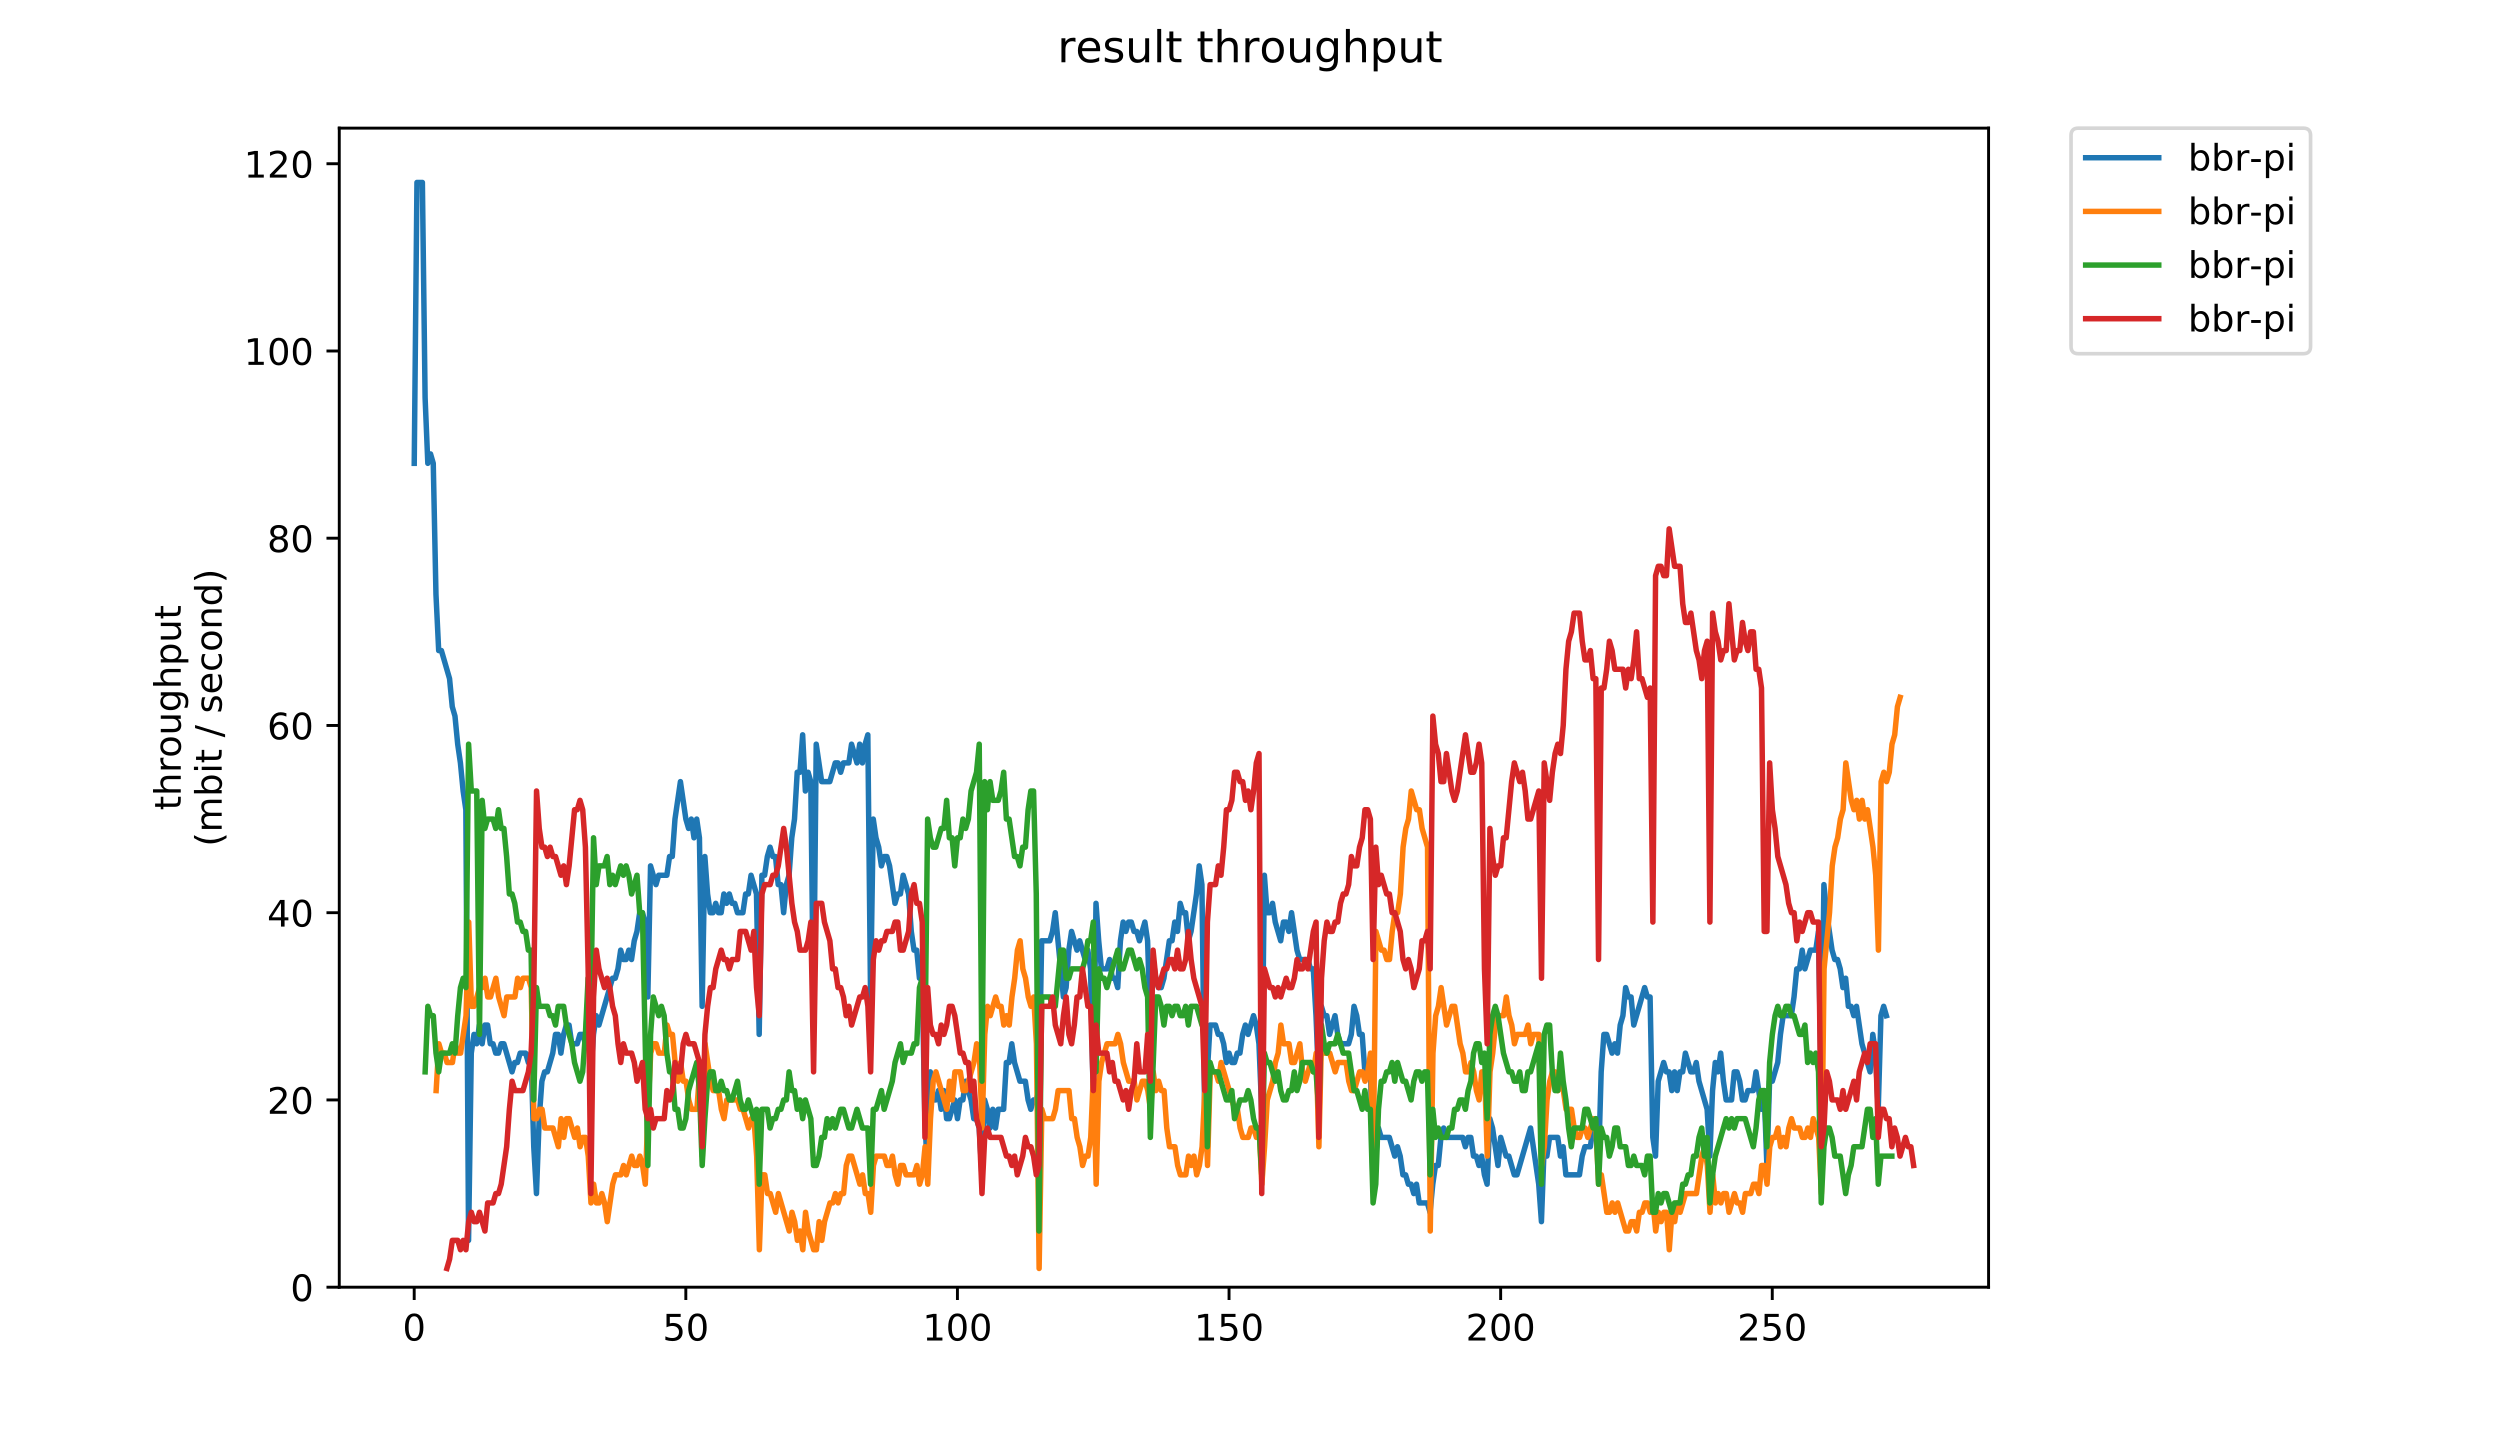 <?xml version="1.0" encoding="utf-8" standalone="no"?>
<!DOCTYPE svg PUBLIC "-//W3C//DTD SVG 1.1//EN"
  "http://www.w3.org/Graphics/SVG/1.1/DTD/svg11.dtd">
<!-- Created with matplotlib (https://matplotlib.org/) -->
<svg height="396pt" version="1.1" viewBox="0 0 684 396" width="684pt" xmlns="http://www.w3.org/2000/svg" xmlns:xlink="http://www.w3.org/1999/xlink">
 <defs>
  <style type="text/css">
*{stroke-linecap:butt;stroke-linejoin:round;}
  </style>
 </defs>
 <g id="figure_1">
  <g id="patch_1">
   <path d="M 0 396 
L 684 396 
L 684 0 
L 0 0 
z
" style="fill:#ffffff;"/>
  </g>
  <g id="axes_1">
   <g id="patch_2">
    <path d="M 92.824 352.174 
L 544.074 352.174 
L 544.074 35.062 
L 92.824 35.062 
z
" style="fill:#ffffff;"/>
   </g>
   <g id="matplotlib.axis_1">
    <g id="xtick_1">
     <g id="line2d_1">
      <defs>
       <path d="M 0 0 
L 0 3.5 
" id="mf308364b68" style="stroke:#000000;stroke-width:0.8;"/>
      </defs>
      <g>
       <use style="stroke:#000000;stroke-width:0.8;" x="113.326" xlink:href="#mf308364b68" y="352.174"/>
      </g>
     </g>
     <g id="text_1">
      <!-- 0 -->
      <defs>
       <path d="M 31.781 66.406 
Q 24.172 66.406 20.328 58.906 
Q 16.5 51.422 16.5 36.375 
Q 16.5 21.391 20.328 13.891 
Q 24.172 6.391 31.781 6.391 
Q 39.453 6.391 43.281 13.891 
Q 47.125 21.391 47.125 36.375 
Q 47.125 51.422 43.281 58.906 
Q 39.453 66.406 31.781 66.406 
z
M 31.781 74.219 
Q 44.047 74.219 50.516 64.516 
Q 56.984 54.828 56.984 36.375 
Q 56.984 17.969 50.516 8.266 
Q 44.047 -1.422 31.781 -1.422 
Q 19.531 -1.422 13.062 8.266 
Q 6.594 17.969 6.594 36.375 
Q 6.594 54.828 13.062 64.516 
Q 19.531 74.219 31.781 74.219 
z
" id="DejaVuSans-48"/>
      </defs>
      <g transform="translate(110.145 366.773)scale(0.1 -0.1)">
       <use xlink:href="#DejaVuSans-48"/>
      </g>
     </g>
    </g>
    <g id="xtick_2">
     <g id="line2d_2">
      <g>
       <use style="stroke:#000000;stroke-width:0.8;" x="187.64" xlink:href="#mf308364b68" y="352.174"/>
      </g>
     </g>
     <g id="text_2">
      <!-- 50 -->
      <defs>
       <path d="M 10.797 72.906 
L 49.516 72.906 
L 49.516 64.594 
L 19.828 64.594 
L 19.828 46.734 
Q 21.969 47.469 24.109 47.828 
Q 26.266 48.188 28.422 48.188 
Q 40.625 48.188 47.75 41.5 
Q 54.891 34.812 54.891 23.391 
Q 54.891 11.625 47.562 5.094 
Q 40.234 -1.422 26.906 -1.422 
Q 22.312 -1.422 17.547 -0.641 
Q 12.797 0.141 7.719 1.703 
L 7.719 11.625 
Q 12.109 9.234 16.797 8.062 
Q 21.484 6.891 26.703 6.891 
Q 35.156 6.891 40.078 11.328 
Q 45.016 15.766 45.016 23.391 
Q 45.016 31 40.078 35.438 
Q 35.156 39.891 26.703 39.891 
Q 22.75 39.891 18.812 39.016 
Q 14.891 38.141 10.797 36.281 
z
" id="DejaVuSans-53"/>
      </defs>
      <g transform="translate(181.277 366.773)scale(0.1 -0.1)">
       <use xlink:href="#DejaVuSans-53"/>
       <use x="63.623" xlink:href="#DejaVuSans-48"/>
      </g>
     </g>
    </g>
    <g id="xtick_3">
     <g id="line2d_3">
      <g>
       <use style="stroke:#000000;stroke-width:0.8;" x="261.953" xlink:href="#mf308364b68" y="352.174"/>
      </g>
     </g>
     <g id="text_3">
      <!-- 100 -->
      <defs>
       <path d="M 12.406 8.297 
L 28.516 8.297 
L 28.516 63.922 
L 10.984 60.406 
L 10.984 69.391 
L 28.422 72.906 
L 38.281 72.906 
L 38.281 8.297 
L 54.391 8.297 
L 54.391 0 
L 12.406 0 
z
" id="DejaVuSans-49"/>
      </defs>
      <g transform="translate(252.409 366.773)scale(0.1 -0.1)">
       <use xlink:href="#DejaVuSans-49"/>
       <use x="63.623" xlink:href="#DejaVuSans-48"/>
       <use x="127.246" xlink:href="#DejaVuSans-48"/>
      </g>
     </g>
    </g>
    <g id="xtick_4">
     <g id="line2d_4">
      <g>
       <use style="stroke:#000000;stroke-width:0.8;" x="336.266" xlink:href="#mf308364b68" y="352.174"/>
      </g>
     </g>
     <g id="text_4">
      <!-- 150 -->
      <g transform="translate(326.723 366.773)scale(0.1 -0.1)">
       <use xlink:href="#DejaVuSans-49"/>
       <use x="63.623" xlink:href="#DejaVuSans-53"/>
       <use x="127.246" xlink:href="#DejaVuSans-48"/>
      </g>
     </g>
    </g>
    <g id="xtick_5">
     <g id="line2d_5">
      <g>
       <use style="stroke:#000000;stroke-width:0.8;" x="410.58" xlink:href="#mf308364b68" y="352.174"/>
      </g>
     </g>
     <g id="text_5">
      <!-- 200 -->
      <defs>
       <path d="M 19.188 8.297 
L 53.609 8.297 
L 53.609 0 
L 7.328 0 
L 7.328 8.297 
Q 12.938 14.109 22.625 23.891 
Q 32.328 33.688 34.812 36.531 
Q 39.547 41.844 41.422 45.531 
Q 43.312 49.219 43.312 52.781 
Q 43.312 58.594 39.234 62.25 
Q 35.156 65.922 28.609 65.922 
Q 23.969 65.922 18.812 64.312 
Q 13.672 62.703 7.812 59.422 
L 7.812 69.391 
Q 13.766 71.781 18.938 73 
Q 24.125 74.219 28.422 74.219 
Q 39.75 74.219 46.484 68.547 
Q 53.219 62.891 53.219 53.422 
Q 53.219 48.922 51.531 44.891 
Q 49.859 40.875 45.406 35.406 
Q 44.188 33.984 37.641 27.219 
Q 31.109 20.453 19.188 8.297 
z
" id="DejaVuSans-50"/>
      </defs>
      <g transform="translate(401.036 366.773)scale(0.1 -0.1)">
       <use xlink:href="#DejaVuSans-50"/>
       <use x="63.623" xlink:href="#DejaVuSans-48"/>
       <use x="127.246" xlink:href="#DejaVuSans-48"/>
      </g>
     </g>
    </g>
    <g id="xtick_6">
     <g id="line2d_6">
      <g>
       <use style="stroke:#000000;stroke-width:0.8;" x="484.893" xlink:href="#mf308364b68" y="352.174"/>
      </g>
     </g>
     <g id="text_6">
      <!-- 250 -->
      <g transform="translate(475.349 366.773)scale(0.1 -0.1)">
       <use xlink:href="#DejaVuSans-50"/>
       <use x="63.623" xlink:href="#DejaVuSans-53"/>
       <use x="127.246" xlink:href="#DejaVuSans-48"/>
      </g>
     </g>
    </g>
   </g>
   <g id="matplotlib.axis_2">
    <g id="ytick_1">
     <g id="line2d_7">
      <defs>
       <path d="M 0 0 
L -3.5 0 
" id="m3193dc3a64" style="stroke:#000000;stroke-width:0.8;"/>
      </defs>
      <g>
       <use style="stroke:#000000;stroke-width:0.8;" x="92.824" xlink:href="#m3193dc3a64" y="352.174"/>
      </g>
     </g>
     <g id="text_7">
      <!-- 0 -->
      <g transform="translate(79.461 355.973)scale(0.1 -0.1)">
       <use xlink:href="#DejaVuSans-48"/>
      </g>
     </g>
    </g>
    <g id="ytick_2">
     <g id="line2d_8">
      <g>
       <use style="stroke:#000000;stroke-width:0.8;" x="92.824" xlink:href="#m3193dc3a64" y="300.944"/>
      </g>
     </g>
     <g id="text_8">
      <!-- 20 -->
      <g transform="translate(73.099 304.744)scale(0.1 -0.1)">
       <use xlink:href="#DejaVuSans-50"/>
       <use x="63.623" xlink:href="#DejaVuSans-48"/>
      </g>
     </g>
    </g>
    <g id="ytick_3">
     <g id="line2d_9">
      <g>
       <use style="stroke:#000000;stroke-width:0.8;" x="92.824" xlink:href="#m3193dc3a64" y="249.715"/>
      </g>
     </g>
     <g id="text_9">
      <!-- 40 -->
      <defs>
       <path d="M 37.797 64.312 
L 12.891 25.391 
L 37.797 25.391 
z
M 35.203 72.906 
L 47.609 72.906 
L 47.609 25.391 
L 58.016 25.391 
L 58.016 17.188 
L 47.609 17.188 
L 47.609 0 
L 37.797 0 
L 37.797 17.188 
L 4.891 17.188 
L 4.891 26.703 
z
" id="DejaVuSans-52"/>
      </defs>
      <g transform="translate(73.099 253.514)scale(0.1 -0.1)">
       <use xlink:href="#DejaVuSans-52"/>
       <use x="63.623" xlink:href="#DejaVuSans-48"/>
      </g>
     </g>
    </g>
    <g id="ytick_4">
     <g id="line2d_10">
      <g>
       <use style="stroke:#000000;stroke-width:0.8;" x="92.824" xlink:href="#m3193dc3a64" y="198.485"/>
      </g>
     </g>
     <g id="text_10">
      <!-- 60 -->
      <defs>
       <path d="M 33.016 40.375 
Q 26.375 40.375 22.484 35.828 
Q 18.609 31.297 18.609 23.391 
Q 18.609 15.531 22.484 10.953 
Q 26.375 6.391 33.016 6.391 
Q 39.656 6.391 43.531 10.953 
Q 47.406 15.531 47.406 23.391 
Q 47.406 31.297 43.531 35.828 
Q 39.656 40.375 33.016 40.375 
z
M 52.594 71.297 
L 52.594 62.312 
Q 48.875 64.062 45.094 64.984 
Q 41.312 65.922 37.594 65.922 
Q 27.828 65.922 22.672 59.328 
Q 17.531 52.734 16.797 39.406 
Q 19.672 43.656 24.016 45.922 
Q 28.375 48.188 33.594 48.188 
Q 44.578 48.188 50.953 41.516 
Q 57.328 34.859 57.328 23.391 
Q 57.328 12.156 50.688 5.359 
Q 44.047 -1.422 33.016 -1.422 
Q 20.359 -1.422 13.672 8.266 
Q 6.984 17.969 6.984 36.375 
Q 6.984 53.656 15.188 63.938 
Q 23.391 74.219 37.203 74.219 
Q 40.922 74.219 44.703 73.484 
Q 48.484 72.75 52.594 71.297 
z
" id="DejaVuSans-54"/>
      </defs>
      <g transform="translate(73.099 202.284)scale(0.1 -0.1)">
       <use xlink:href="#DejaVuSans-54"/>
       <use x="63.623" xlink:href="#DejaVuSans-48"/>
      </g>
     </g>
    </g>
    <g id="ytick_5">
     <g id="line2d_11">
      <g>
       <use style="stroke:#000000;stroke-width:0.8;" x="92.824" xlink:href="#m3193dc3a64" y="147.255"/>
      </g>
     </g>
     <g id="text_11">
      <!-- 80 -->
      <defs>
       <path d="M 31.781 34.625 
Q 24.75 34.625 20.719 30.859 
Q 16.703 27.094 16.703 20.516 
Q 16.703 13.922 20.719 10.156 
Q 24.75 6.391 31.781 6.391 
Q 38.812 6.391 42.859 10.172 
Q 46.922 13.969 46.922 20.516 
Q 46.922 27.094 42.891 30.859 
Q 38.875 34.625 31.781 34.625 
z
M 21.922 38.812 
Q 15.578 40.375 12.031 44.719 
Q 8.5 49.078 8.5 55.328 
Q 8.5 64.062 14.719 69.141 
Q 20.953 74.219 31.781 74.219 
Q 42.672 74.219 48.875 69.141 
Q 55.078 64.062 55.078 55.328 
Q 55.078 49.078 51.531 44.719 
Q 48 40.375 41.703 38.812 
Q 48.828 37.156 52.797 32.312 
Q 56.781 27.484 56.781 20.516 
Q 56.781 9.906 50.312 4.234 
Q 43.844 -1.422 31.781 -1.422 
Q 19.734 -1.422 13.25 4.234 
Q 6.781 9.906 6.781 20.516 
Q 6.781 27.484 10.781 32.312 
Q 14.797 37.156 21.922 38.812 
z
M 18.312 54.391 
Q 18.312 48.734 21.844 45.562 
Q 25.391 42.391 31.781 42.391 
Q 38.141 42.391 41.719 45.562 
Q 45.312 48.734 45.312 54.391 
Q 45.312 60.062 41.719 63.234 
Q 38.141 66.406 31.781 66.406 
Q 25.391 66.406 21.844 63.234 
Q 18.312 60.062 18.312 54.391 
z
" id="DejaVuSans-56"/>
      </defs>
      <g transform="translate(73.099 151.055)scale(0.1 -0.1)">
       <use xlink:href="#DejaVuSans-56"/>
       <use x="63.623" xlink:href="#DejaVuSans-48"/>
      </g>
     </g>
    </g>
    <g id="ytick_6">
     <g id="line2d_12">
      <g>
       <use style="stroke:#000000;stroke-width:0.8;" x="92.824" xlink:href="#m3193dc3a64" y="96.026"/>
      </g>
     </g>
     <g id="text_12">
      <!-- 100 -->
      <g transform="translate(66.736 99.825)scale(0.1 -0.1)">
       <use xlink:href="#DejaVuSans-49"/>
       <use x="63.623" xlink:href="#DejaVuSans-48"/>
       <use x="127.246" xlink:href="#DejaVuSans-48"/>
      </g>
     </g>
    </g>
    <g id="ytick_7">
     <g id="line2d_13">
      <g>
       <use style="stroke:#000000;stroke-width:0.8;" x="92.824" xlink:href="#m3193dc3a64" y="44.796"/>
      </g>
     </g>
     <g id="text_13">
      <!-- 120 -->
      <g transform="translate(66.736 48.595)scale(0.1 -0.1)">
       <use xlink:href="#DejaVuSans-49"/>
       <use x="63.623" xlink:href="#DejaVuSans-50"/>
       <use x="127.246" xlink:href="#DejaVuSans-48"/>
      </g>
     </g>
    </g>
    <g id="text_14">
     <!-- throughput -->
     <defs>
      <path d="M 18.312 70.219 
L 18.312 54.688 
L 36.812 54.688 
L 36.812 47.703 
L 18.312 47.703 
L 18.312 18.016 
Q 18.312 11.328 20.141 9.422 
Q 21.969 7.516 27.594 7.516 
L 36.812 7.516 
L 36.812 0 
L 27.594 0 
Q 17.188 0 13.234 3.875 
Q 9.281 7.766 9.281 18.016 
L 9.281 47.703 
L 2.688 47.703 
L 2.688 54.688 
L 9.281 54.688 
L 9.281 70.219 
z
" id="DejaVuSans-116"/>
      <path d="M 54.891 33.016 
L 54.891 0 
L 45.906 0 
L 45.906 32.719 
Q 45.906 40.484 42.875 44.328 
Q 39.844 48.188 33.797 48.188 
Q 26.516 48.188 22.312 43.547 
Q 18.109 38.922 18.109 30.906 
L 18.109 0 
L 9.078 0 
L 9.078 75.984 
L 18.109 75.984 
L 18.109 46.188 
Q 21.344 51.125 25.703 53.562 
Q 30.078 56 35.797 56 
Q 45.219 56 50.047 50.172 
Q 54.891 44.344 54.891 33.016 
z
" id="DejaVuSans-104"/>
      <path d="M 41.109 46.297 
Q 39.594 47.172 37.812 47.578 
Q 36.031 48 33.891 48 
Q 26.266 48 22.188 43.047 
Q 18.109 38.094 18.109 28.812 
L 18.109 0 
L 9.078 0 
L 9.078 54.688 
L 18.109 54.688 
L 18.109 46.188 
Q 20.953 51.172 25.484 53.578 
Q 30.031 56 36.531 56 
Q 37.453 56 38.578 55.875 
Q 39.703 55.766 41.062 55.516 
z
" id="DejaVuSans-114"/>
      <path d="M 30.609 48.391 
Q 23.391 48.391 19.188 42.75 
Q 14.984 37.109 14.984 27.297 
Q 14.984 17.484 19.156 11.844 
Q 23.344 6.203 30.609 6.203 
Q 37.797 6.203 41.984 11.859 
Q 46.188 17.531 46.188 27.297 
Q 46.188 37.016 41.984 42.703 
Q 37.797 48.391 30.609 48.391 
z
M 30.609 56 
Q 42.328 56 49.016 48.375 
Q 55.719 40.766 55.719 27.297 
Q 55.719 13.875 49.016 6.219 
Q 42.328 -1.422 30.609 -1.422 
Q 18.844 -1.422 12.172 6.219 
Q 5.516 13.875 5.516 27.297 
Q 5.516 40.766 12.172 48.375 
Q 18.844 56 30.609 56 
z
" id="DejaVuSans-111"/>
      <path d="M 8.5 21.578 
L 8.5 54.688 
L 17.484 54.688 
L 17.484 21.922 
Q 17.484 14.156 20.5 10.266 
Q 23.531 6.391 29.594 6.391 
Q 36.859 6.391 41.078 11.031 
Q 45.312 15.672 45.312 23.688 
L 45.312 54.688 
L 54.297 54.688 
L 54.297 0 
L 45.312 0 
L 45.312 8.406 
Q 42.047 3.422 37.719 1 
Q 33.406 -1.422 27.688 -1.422 
Q 18.266 -1.422 13.375 4.438 
Q 8.5 10.297 8.5 21.578 
z
M 31.109 56 
z
" id="DejaVuSans-117"/>
      <path d="M 45.406 27.984 
Q 45.406 37.75 41.375 43.109 
Q 37.359 48.484 30.078 48.484 
Q 22.859 48.484 18.828 43.109 
Q 14.797 37.75 14.797 27.984 
Q 14.797 18.266 18.828 12.891 
Q 22.859 7.516 30.078 7.516 
Q 37.359 7.516 41.375 12.891 
Q 45.406 18.266 45.406 27.984 
z
M 54.391 6.781 
Q 54.391 -7.172 48.188 -13.984 
Q 42 -20.797 29.203 -20.797 
Q 24.469 -20.797 20.266 -20.094 
Q 16.062 -19.391 12.109 -17.922 
L 12.109 -9.188 
Q 16.062 -11.328 19.922 -12.344 
Q 23.781 -13.375 27.781 -13.375 
Q 36.625 -13.375 41.016 -8.766 
Q 45.406 -4.156 45.406 5.172 
L 45.406 9.625 
Q 42.625 4.781 38.281 2.391 
Q 33.938 0 27.875 0 
Q 17.828 0 11.672 7.656 
Q 5.516 15.328 5.516 27.984 
Q 5.516 40.672 11.672 48.328 
Q 17.828 56 27.875 56 
Q 33.938 56 38.281 53.609 
Q 42.625 51.219 45.406 46.391 
L 45.406 54.688 
L 54.391 54.688 
z
" id="DejaVuSans-103"/>
      <path d="M 18.109 8.203 
L 18.109 -20.797 
L 9.078 -20.797 
L 9.078 54.688 
L 18.109 54.688 
L 18.109 46.391 
Q 20.953 51.266 25.266 53.625 
Q 29.594 56 35.594 56 
Q 45.562 56 51.781 48.094 
Q 58.016 40.188 58.016 27.297 
Q 58.016 14.406 51.781 6.484 
Q 45.562 -1.422 35.594 -1.422 
Q 29.594 -1.422 25.266 0.953 
Q 20.953 3.328 18.109 8.203 
z
M 48.688 27.297 
Q 48.688 37.203 44.609 42.844 
Q 40.531 48.484 33.406 48.484 
Q 26.266 48.484 22.188 42.844 
Q 18.109 37.203 18.109 27.297 
Q 18.109 17.391 22.188 11.75 
Q 26.266 6.109 33.406 6.109 
Q 40.531 6.109 44.609 11.75 
Q 48.688 17.391 48.688 27.297 
z
" id="DejaVuSans-112"/>
     </defs>
     <g transform="translate(49.459 221.675)rotate(-90)scale(0.1 -0.1)">
      <use xlink:href="#DejaVuSans-116"/>
      <use x="39.209" xlink:href="#DejaVuSans-104"/>
      <use x="102.588" xlink:href="#DejaVuSans-114"/>
      <use x="143.67" xlink:href="#DejaVuSans-111"/>
      <use x="204.852" xlink:href="#DejaVuSans-117"/>
      <use x="268.23" xlink:href="#DejaVuSans-103"/>
      <use x="331.707" xlink:href="#DejaVuSans-104"/>
      <use x="395.086" xlink:href="#DejaVuSans-112"/>
      <use x="458.562" xlink:href="#DejaVuSans-117"/>
      <use x="521.941" xlink:href="#DejaVuSans-116"/>
     </g>
     <!-- (mbit / second) -->
     <defs>
      <path d="M 31 75.875 
Q 24.469 64.656 21.281 53.656 
Q 18.109 42.672 18.109 31.391 
Q 18.109 20.125 21.312 9.062 
Q 24.516 -2 31 -13.188 
L 23.188 -13.188 
Q 15.875 -1.703 12.234 9.375 
Q 8.594 20.453 8.594 31.391 
Q 8.594 42.281 12.203 53.312 
Q 15.828 64.359 23.188 75.875 
z
" id="DejaVuSans-40"/>
      <path d="M 52 44.188 
Q 55.375 50.25 60.062 53.125 
Q 64.75 56 71.094 56 
Q 79.641 56 84.281 50.016 
Q 88.922 44.047 88.922 33.016 
L 88.922 0 
L 79.891 0 
L 79.891 32.719 
Q 79.891 40.578 77.094 44.375 
Q 74.312 48.188 68.609 48.188 
Q 61.625 48.188 57.562 43.547 
Q 53.516 38.922 53.516 30.906 
L 53.516 0 
L 44.484 0 
L 44.484 32.719 
Q 44.484 40.625 41.703 44.406 
Q 38.922 48.188 33.109 48.188 
Q 26.219 48.188 22.156 43.531 
Q 18.109 38.875 18.109 30.906 
L 18.109 0 
L 9.078 0 
L 9.078 54.688 
L 18.109 54.688 
L 18.109 46.188 
Q 21.188 51.219 25.484 53.609 
Q 29.781 56 35.688 56 
Q 41.656 56 45.828 52.969 
Q 50 49.953 52 44.188 
z
" id="DejaVuSans-109"/>
      <path d="M 48.688 27.297 
Q 48.688 37.203 44.609 42.844 
Q 40.531 48.484 33.406 48.484 
Q 26.266 48.484 22.188 42.844 
Q 18.109 37.203 18.109 27.297 
Q 18.109 17.391 22.188 11.75 
Q 26.266 6.109 33.406 6.109 
Q 40.531 6.109 44.609 11.75 
Q 48.688 17.391 48.688 27.297 
z
M 18.109 46.391 
Q 20.953 51.266 25.266 53.625 
Q 29.594 56 35.594 56 
Q 45.562 56 51.781 48.094 
Q 58.016 40.188 58.016 27.297 
Q 58.016 14.406 51.781 6.484 
Q 45.562 -1.422 35.594 -1.422 
Q 29.594 -1.422 25.266 0.953 
Q 20.953 3.328 18.109 8.203 
L 18.109 0 
L 9.078 0 
L 9.078 75.984 
L 18.109 75.984 
z
" id="DejaVuSans-98"/>
      <path d="M 9.422 54.688 
L 18.406 54.688 
L 18.406 0 
L 9.422 0 
z
M 9.422 75.984 
L 18.406 75.984 
L 18.406 64.594 
L 9.422 64.594 
z
" id="DejaVuSans-105"/>
      <path id="DejaVuSans-32"/>
      <path d="M 25.391 72.906 
L 33.688 72.906 
L 8.297 -9.281 
L 0 -9.281 
z
" id="DejaVuSans-47"/>
      <path d="M 44.281 53.078 
L 44.281 44.578 
Q 40.484 46.531 36.375 47.5 
Q 32.281 48.484 27.875 48.484 
Q 21.188 48.484 17.844 46.438 
Q 14.5 44.391 14.5 40.281 
Q 14.5 37.156 16.891 35.375 
Q 19.281 33.594 26.516 31.984 
L 29.594 31.297 
Q 39.156 29.25 43.188 25.516 
Q 47.219 21.781 47.219 15.094 
Q 47.219 7.469 41.188 3.016 
Q 35.156 -1.422 24.609 -1.422 
Q 20.219 -1.422 15.453 -0.562 
Q 10.688 0.297 5.422 2 
L 5.422 11.281 
Q 10.406 8.688 15.234 7.391 
Q 20.062 6.109 24.812 6.109 
Q 31.156 6.109 34.562 8.281 
Q 37.984 10.453 37.984 14.406 
Q 37.984 18.062 35.516 20.016 
Q 33.062 21.969 24.703 23.781 
L 21.578 24.516 
Q 13.234 26.266 9.516 29.906 
Q 5.812 33.547 5.812 39.891 
Q 5.812 47.609 11.281 51.797 
Q 16.75 56 26.812 56 
Q 31.781 56 36.172 55.266 
Q 40.578 54.547 44.281 53.078 
z
" id="DejaVuSans-115"/>
      <path d="M 56.203 29.594 
L 56.203 25.203 
L 14.891 25.203 
Q 15.484 15.922 20.484 11.062 
Q 25.484 6.203 34.422 6.203 
Q 39.594 6.203 44.453 7.469 
Q 49.312 8.734 54.109 11.281 
L 54.109 2.781 
Q 49.266 0.734 44.188 -0.344 
Q 39.109 -1.422 33.891 -1.422 
Q 20.797 -1.422 13.156 6.188 
Q 5.516 13.812 5.516 26.812 
Q 5.516 40.234 12.766 48.109 
Q 20.016 56 32.328 56 
Q 43.359 56 49.781 48.891 
Q 56.203 41.797 56.203 29.594 
z
M 47.219 32.234 
Q 47.125 39.594 43.094 43.984 
Q 39.062 48.391 32.422 48.391 
Q 24.906 48.391 20.391 44.141 
Q 15.875 39.891 15.188 32.172 
z
" id="DejaVuSans-101"/>
      <path d="M 48.781 52.594 
L 48.781 44.188 
Q 44.969 46.297 41.141 47.344 
Q 37.312 48.391 33.406 48.391 
Q 24.656 48.391 19.812 42.844 
Q 14.984 37.312 14.984 27.297 
Q 14.984 17.281 19.812 11.734 
Q 24.656 6.203 33.406 6.203 
Q 37.312 6.203 41.141 7.25 
Q 44.969 8.297 48.781 10.406 
L 48.781 2.094 
Q 45.016 0.344 40.984 -0.531 
Q 36.969 -1.422 32.422 -1.422 
Q 20.062 -1.422 12.781 6.344 
Q 5.516 14.109 5.516 27.297 
Q 5.516 40.672 12.859 48.328 
Q 20.219 56 33.016 56 
Q 37.156 56 41.109 55.141 
Q 45.062 54.297 48.781 52.594 
z
" id="DejaVuSans-99"/>
      <path d="M 54.891 33.016 
L 54.891 0 
L 45.906 0 
L 45.906 32.719 
Q 45.906 40.484 42.875 44.328 
Q 39.844 48.188 33.797 48.188 
Q 26.516 48.188 22.312 43.547 
Q 18.109 38.922 18.109 30.906 
L 18.109 0 
L 9.078 0 
L 9.078 54.688 
L 18.109 54.688 
L 18.109 46.188 
Q 21.344 51.125 25.703 53.562 
Q 30.078 56 35.797 56 
Q 45.219 56 50.047 50.172 
Q 54.891 44.344 54.891 33.016 
z
" id="DejaVuSans-110"/>
      <path d="M 45.406 46.391 
L 45.406 75.984 
L 54.391 75.984 
L 54.391 0 
L 45.406 0 
L 45.406 8.203 
Q 42.578 3.328 38.25 0.953 
Q 33.938 -1.422 27.875 -1.422 
Q 17.969 -1.422 11.734 6.484 
Q 5.516 14.406 5.516 27.297 
Q 5.516 40.188 11.734 48.094 
Q 17.969 56 27.875 56 
Q 33.938 56 38.25 53.625 
Q 42.578 51.266 45.406 46.391 
z
M 14.797 27.297 
Q 14.797 17.391 18.875 11.75 
Q 22.953 6.109 30.078 6.109 
Q 37.203 6.109 41.297 11.75 
Q 45.406 17.391 45.406 27.297 
Q 45.406 37.203 41.297 42.844 
Q 37.203 48.484 30.078 48.484 
Q 22.953 48.484 18.875 42.844 
Q 14.797 37.203 14.797 27.297 
z
" id="DejaVuSans-100"/>
      <path d="M 8.016 75.875 
L 15.828 75.875 
Q 23.141 64.359 26.781 53.312 
Q 30.422 42.281 30.422 31.391 
Q 30.422 20.453 26.781 9.375 
Q 23.141 -1.703 15.828 -13.188 
L 8.016 -13.188 
Q 14.5 -2 17.703 9.062 
Q 20.906 20.125 20.906 31.391 
Q 20.906 42.672 17.703 53.656 
Q 14.5 64.656 8.016 75.875 
z
" id="DejaVuSans-41"/>
     </defs>
     <g transform="translate(60.657 231.609)rotate(-90)scale(0.1 -0.1)">
      <use xlink:href="#DejaVuSans-40"/>
      <use x="39.014" xlink:href="#DejaVuSans-109"/>
      <use x="136.426" xlink:href="#DejaVuSans-98"/>
      <use x="199.902" xlink:href="#DejaVuSans-105"/>
      <use x="227.686" xlink:href="#DejaVuSans-116"/>
      <use x="266.895" xlink:href="#DejaVuSans-32"/>
      <use x="298.682" xlink:href="#DejaVuSans-47"/>
      <use x="332.373" xlink:href="#DejaVuSans-32"/>
      <use x="364.16" xlink:href="#DejaVuSans-115"/>
      <use x="416.26" xlink:href="#DejaVuSans-101"/>
      <use x="477.783" xlink:href="#DejaVuSans-99"/>
      <use x="532.764" xlink:href="#DejaVuSans-111"/>
      <use x="593.945" xlink:href="#DejaVuSans-110"/>
      <use x="657.324" xlink:href="#DejaVuSans-100"/>
      <use x="720.801" xlink:href="#DejaVuSans-41"/>
     </g>
    </g>
   </g>
   <g id="line2d_14">
    <path clip-path="url(#p807f371c7e)" d="M 113.335 126.764 
L 114.078 49.919 
L 115.565 49.919 
L 116.308 108.833 
L 117.051 126.764 
L 117.794 124.202 
L 118.537 126.764 
L 119.28 162.624 
L 120.023 177.993 
L 120.767 177.993 
L 122.996 185.678 
L 123.739 193.362 
L 124.482 195.924 
L 125.225 203.608 
L 125.969 208.731 
L 126.712 216.416 
L 127.455 221.539 
L 128.198 339.367 
L 128.941 288.137 
L 129.684 283.014 
L 130.427 285.576 
L 131.17 280.453 
L 131.914 285.576 
L 132.657 280.453 
L 133.4 280.453 
L 134.143 285.576 
L 134.886 285.576 
L 135.629 288.137 
L 136.372 288.137 
L 137.116 285.576 
L 137.859 285.576 
L 140.088 293.26 
L 140.831 290.699 
L 141.574 290.699 
L 142.317 288.137 
L 143.804 288.137 
L 144.547 290.699 
L 145.29 288.137 
L 146.033 313.752 
L 146.776 326.559 
L 147.519 306.067 
L 148.263 295.822 
L 149.006 293.26 
L 149.749 293.26 
L 151.235 288.137 
L 151.978 283.014 
L 152.721 283.014 
L 153.464 288.137 
L 154.208 283.014 
L 154.951 280.453 
L 155.694 280.453 
L 156.437 285.576 
L 157.923 285.576 
L 158.666 283.014 
L 159.41 283.014 
L 160.153 285.576 
L 160.896 272.768 
L 161.639 293.26 
L 162.382 283.014 
L 163.125 277.891 
L 163.868 280.453 
L 167.584 267.645 
L 168.327 267.645 
L 169.07 265.084 
L 169.813 259.961 
L 170.557 262.522 
L 171.3 262.522 
L 172.043 259.961 
L 172.786 262.522 
L 173.529 257.399 
L 174.272 254.838 
L 175.015 249.715 
L 175.758 249.715 
L 176.502 252.276 
L 177.245 272.768 
L 177.988 236.907 
L 179.474 242.03 
L 180.217 239.469 
L 182.447 239.469 
L 183.19 234.346 
L 183.933 234.346 
L 184.676 224.1 
L 186.162 213.854 
L 187.649 224.1 
L 188.392 226.661 
L 189.135 224.1 
L 189.878 229.223 
L 190.621 224.1 
L 191.364 229.223 
L 192.107 275.33 
L 192.851 234.346 
L 193.594 244.592 
L 194.337 249.715 
L 195.08 249.715 
L 195.823 247.153 
L 196.566 249.715 
L 197.309 249.715 
L 198.052 244.592 
L 198.796 247.153 
L 199.539 244.592 
L 200.282 247.153 
L 201.025 247.153 
L 201.768 249.715 
L 203.254 249.715 
L 203.998 244.592 
L 204.741 244.592 
L 205.484 239.469 
L 206.97 244.592 
L 207.713 283.014 
L 208.456 239.469 
L 209.199 239.469 
L 209.943 234.346 
L 210.686 231.784 
L 211.429 234.346 
L 212.172 234.346 
L 212.915 242.03 
L 213.658 242.03 
L 214.401 249.715 
L 215.144 242.03 
L 215.888 239.469 
L 216.631 229.223 
L 217.374 224.1 
L 218.117 211.293 
L 218.86 211.293 
L 219.603 201.047 
L 220.346 216.416 
L 221.09 211.293 
L 221.833 213.854 
L 222.576 277.891 
L 223.319 203.608 
L 224.805 213.854 
L 227.035 213.854 
L 228.521 208.731 
L 229.264 208.731 
L 230.007 211.293 
L 230.75 208.731 
L 232.237 208.731 
L 232.98 203.608 
L 234.466 208.731 
L 235.209 203.608 
L 235.952 208.731 
L 236.695 203.608 
L 237.438 201.047 
L 238.182 272.768 
L 238.925 224.1 
L 239.668 229.223 
L 240.411 231.784 
L 241.154 236.907 
L 241.897 234.346 
L 242.64 234.346 
L 243.384 236.907 
L 244.87 247.153 
L 245.613 244.592 
L 246.356 244.592 
L 247.099 239.469 
L 248.585 244.592 
L 249.329 254.838 
L 250.072 259.961 
L 250.815 259.961 
L 251.558 267.645 
L 252.301 267.645 
L 253.044 306.067 
L 253.787 321.436 
L 254.531 293.26 
L 255.274 300.944 
L 256.017 300.944 
L 256.76 298.383 
L 257.503 303.506 
L 258.246 298.383 
L 258.989 306.067 
L 259.732 306.067 
L 261.219 300.944 
L 261.962 306.067 
L 262.705 300.944 
L 263.448 300.944 
L 264.191 295.822 
L 265.678 300.944 
L 266.421 306.067 
L 267.164 306.067 
L 267.907 308.629 
L 268.65 321.436 
L 269.393 300.944 
L 270.136 303.506 
L 270.879 308.629 
L 271.623 303.506 
L 272.366 308.629 
L 273.109 303.506 
L 274.595 303.506 
L 275.338 290.699 
L 276.081 290.699 
L 276.825 285.576 
L 277.568 290.699 
L 279.054 295.822 
L 280.54 295.822 
L 281.283 300.944 
L 282.026 303.506 
L 282.77 300.944 
L 283.513 300.944 
L 284.256 298.383 
L 284.999 257.399 
L 287.228 257.399 
L 287.972 254.838 
L 288.715 249.715 
L 290.944 272.768 
L 291.687 270.207 
L 292.43 259.961 
L 293.173 254.838 
L 294.66 259.961 
L 295.403 257.399 
L 296.889 262.522 
L 297.632 259.961 
L 298.375 265.084 
L 299.119 300.944 
L 299.862 247.153 
L 300.605 257.399 
L 301.348 265.084 
L 302.834 265.084 
L 303.577 262.522 
L 304.32 267.645 
L 305.064 267.645 
L 305.807 270.207 
L 306.55 257.399 
L 307.293 252.276 
L 308.036 254.838 
L 308.779 252.276 
L 309.522 252.276 
L 310.266 254.838 
L 311.009 254.838 
L 311.752 257.399 
L 313.238 252.276 
L 313.981 257.399 
L 314.724 280.453 
L 315.467 262.522 
L 316.211 267.645 
L 316.954 270.207 
L 317.697 270.207 
L 318.44 267.645 
L 319.926 257.399 
L 320.669 257.399 
L 321.413 252.276 
L 322.156 254.838 
L 322.899 247.153 
L 323.642 249.715 
L 324.385 249.715 
L 325.128 257.399 
L 325.871 254.838 
L 327.358 244.592 
L 328.101 236.907 
L 328.844 242.03 
L 329.587 303.506 
L 330.33 293.26 
L 331.073 280.453 
L 332.56 280.453 
L 333.303 283.014 
L 334.046 283.014 
L 334.789 285.576 
L 335.532 290.699 
L 336.275 288.137 
L 337.018 290.699 
L 337.761 290.699 
L 338.505 288.137 
L 339.248 288.137 
L 339.991 283.014 
L 340.734 280.453 
L 341.477 283.014 
L 342.963 277.891 
L 343.707 280.453 
L 344.45 285.576 
L 345.193 303.506 
L 345.936 239.469 
L 346.679 249.715 
L 347.422 249.715 
L 348.165 247.153 
L 348.908 252.276 
L 350.395 257.399 
L 351.138 252.276 
L 351.881 252.276 
L 352.624 254.838 
L 353.367 249.715 
L 354.854 259.961 
L 355.597 262.522 
L 357.826 262.522 
L 358.569 265.084 
L 359.312 265.084 
L 360.055 277.891 
L 360.799 295.822 
L 361.542 275.33 
L 362.285 277.891 
L 363.028 277.891 
L 363.771 283.014 
L 365.257 277.891 
L 366.001 283.014 
L 366.744 285.576 
L 368.973 285.576 
L 369.716 283.014 
L 370.459 275.33 
L 371.202 277.891 
L 371.946 283.014 
L 372.689 283.014 
L 373.432 293.26 
L 374.175 293.26 
L 374.918 290.699 
L 375.661 323.998 
L 377.147 308.629 
L 377.891 311.19 
L 380.12 311.19 
L 381.606 316.313 
L 382.349 313.752 
L 383.093 316.313 
L 383.836 321.436 
L 384.579 321.436 
L 385.322 323.998 
L 386.065 323.998 
L 386.808 326.559 
L 387.551 323.998 
L 388.294 329.121 
L 390.524 329.121 
L 391.267 331.682 
L 392.01 323.998 
L 392.753 318.875 
L 393.496 318.875 
L 394.24 311.19 
L 394.983 308.629 
L 395.726 311.19 
L 400.185 311.19 
L 400.928 313.752 
L 401.671 311.19 
L 402.414 311.19 
L 403.157 316.313 
L 403.9 316.313 
L 404.643 318.875 
L 405.387 316.313 
L 406.13 321.436 
L 406.873 323.998 
L 407.616 306.067 
L 408.359 308.629 
L 409.845 318.875 
L 410.588 311.19 
L 412.075 316.313 
L 412.818 316.313 
L 414.304 321.436 
L 415.047 321.436 
L 418.763 308.629 
L 420.992 323.998 
L 421.735 334.244 
L 422.479 313.752 
L 423.222 316.313 
L 423.965 311.19 
L 426.194 311.19 
L 426.937 316.313 
L 427.681 313.752 
L 428.424 321.436 
L 432.139 321.436 
L 432.882 316.313 
L 433.626 313.752 
L 435.112 313.752 
L 435.855 308.629 
L 436.598 306.067 
L 437.341 318.875 
L 438.084 293.26 
L 438.828 283.014 
L 439.571 283.014 
L 441.057 288.137 
L 441.8 285.576 
L 442.543 288.137 
L 443.286 280.453 
L 444.029 277.891 
L 444.773 270.207 
L 445.516 272.768 
L 446.259 272.768 
L 447.002 280.453 
L 449.975 270.207 
L 450.718 272.768 
L 451.461 272.768 
L 452.204 311.19 
L 452.947 316.313 
L 453.69 295.822 
L 455.176 290.699 
L 455.92 293.26 
L 456.663 293.26 
L 457.406 298.383 
L 458.149 293.26 
L 458.892 298.383 
L 459.635 293.26 
L 460.378 293.26 
L 461.122 288.137 
L 462.608 293.26 
L 463.351 293.26 
L 464.094 290.699 
L 464.837 295.822 
L 467.067 303.506 
L 467.81 316.313 
L 468.553 298.383 
L 469.296 290.699 
L 470.039 293.26 
L 470.782 288.137 
L 471.525 295.822 
L 472.269 300.944 
L 473.755 300.944 
L 474.498 293.26 
L 475.241 293.26 
L 475.984 295.822 
L 476.727 300.944 
L 477.47 300.944 
L 478.214 298.383 
L 479.7 298.383 
L 480.443 293.26 
L 481.929 303.506 
L 482.672 298.383 
L 483.416 318.875 
L 484.159 295.822 
L 484.902 295.822 
L 486.388 290.699 
L 487.131 283.014 
L 487.874 277.891 
L 490.104 277.891 
L 490.847 272.768 
L 491.59 265.084 
L 492.333 265.084 
L 493.076 259.961 
L 493.819 265.084 
L 495.306 259.961 
L 496.792 259.961 
L 497.535 254.838 
L 498.278 298.383 
L 499.021 242.03 
L 499.764 249.715 
L 501.251 259.961 
L 501.994 262.522 
L 502.737 262.522 
L 503.48 265.084 
L 504.223 270.207 
L 504.966 267.645 
L 505.71 275.33 
L 506.453 275.33 
L 507.196 277.891 
L 507.939 275.33 
L 509.425 285.576 
L 511.655 293.26 
L 512.398 283.014 
L 513.141 288.137 
L 513.884 303.506 
L 514.627 277.891 
L 515.37 275.33 
L 516.113 277.891 
L 516.113 277.891 
" style="fill:none;stroke:#1f77b4;stroke-linecap:square;stroke-width:1.5;"/>
   </g>
   <g id="line2d_15">
    <path clip-path="url(#p807f371c7e)" d="M 119.329 298.383 
L 120.073 285.576 
L 120.816 288.137 
L 121.559 288.137 
L 122.302 290.699 
L 123.788 290.699 
L 124.531 285.576 
L 125.274 288.137 
L 126.018 288.137 
L 127.504 277.891 
L 128.247 252.276 
L 128.99 275.33 
L 129.733 275.33 
L 131.22 270.207 
L 131.963 270.207 
L 132.706 267.645 
L 133.449 272.768 
L 134.192 272.768 
L 135.678 267.645 
L 136.421 272.768 
L 137.908 277.891 
L 138.651 272.768 
L 140.88 272.768 
L 141.623 267.645 
L 142.367 270.207 
L 143.11 267.645 
L 144.596 267.645 
L 145.339 270.207 
L 146.082 306.067 
L 146.825 306.067 
L 147.568 303.506 
L 148.312 303.506 
L 149.055 308.629 
L 151.284 308.629 
L 152.77 313.752 
L 153.514 306.067 
L 154.257 311.19 
L 155 306.067 
L 155.743 306.067 
L 157.229 311.19 
L 157.972 308.629 
L 158.715 313.752 
L 159.459 311.19 
L 160.202 311.19 
L 160.945 316.313 
L 161.688 329.121 
L 162.431 323.998 
L 163.174 329.121 
L 163.917 329.121 
L 164.66 326.559 
L 165.404 329.121 
L 166.147 334.244 
L 167.633 323.998 
L 168.376 321.436 
L 169.862 321.436 
L 170.606 318.875 
L 171.349 321.436 
L 172.835 316.313 
L 173.578 318.875 
L 174.321 318.875 
L 175.064 316.313 
L 175.807 318.875 
L 176.551 323.998 
L 177.294 303.506 
L 178.037 288.137 
L 178.78 285.576 
L 179.523 285.576 
L 180.266 288.137 
L 181.753 288.137 
L 182.496 280.453 
L 183.239 283.014 
L 183.982 283.014 
L 184.725 290.699 
L 185.468 295.822 
L 186.211 290.699 
L 186.954 295.822 
L 187.698 295.822 
L 188.441 300.944 
L 189.184 303.506 
L 190.67 303.506 
L 191.413 293.26 
L 192.156 316.313 
L 192.9 285.576 
L 194.386 295.822 
L 195.129 298.383 
L 196.615 298.383 
L 197.358 303.506 
L 198.101 306.067 
L 198.845 300.944 
L 201.817 300.944 
L 202.56 303.506 
L 203.303 303.506 
L 204.79 308.629 
L 205.533 306.067 
L 206.276 306.067 
L 207.019 316.313 
L 207.762 341.928 
L 208.505 321.436 
L 209.248 321.436 
L 209.992 326.559 
L 210.735 326.559 
L 212.221 331.682 
L 212.964 326.559 
L 215.937 336.805 
L 216.68 331.682 
L 217.423 334.244 
L 218.166 339.367 
L 218.909 336.805 
L 219.652 341.928 
L 220.395 331.682 
L 221.139 336.805 
L 222.625 341.928 
L 223.368 341.928 
L 224.111 334.244 
L 224.854 339.367 
L 225.597 334.244 
L 227.084 329.121 
L 227.827 329.121 
L 228.57 326.559 
L 229.313 329.121 
L 230.056 326.559 
L 230.799 326.559 
L 231.542 318.875 
L 232.286 316.313 
L 233.029 316.313 
L 235.258 323.998 
L 236.001 321.436 
L 236.744 326.559 
L 237.488 326.559 
L 238.231 331.682 
L 238.974 318.875 
L 239.717 316.313 
L 241.946 316.313 
L 242.689 318.875 
L 243.433 318.875 
L 244.176 316.313 
L 244.919 321.436 
L 245.662 323.998 
L 246.405 318.875 
L 247.148 318.875 
L 247.891 321.436 
L 250.121 321.436 
L 250.864 318.875 
L 251.607 323.998 
L 252.35 321.436 
L 253.093 313.752 
L 253.836 323.998 
L 254.58 306.067 
L 255.323 295.822 
L 256.066 293.26 
L 259.038 303.506 
L 259.782 295.822 
L 260.525 300.944 
L 261.268 293.26 
L 262.754 293.26 
L 263.497 298.383 
L 264.24 298.383 
L 266.47 290.699 
L 267.213 285.576 
L 267.956 288.137 
L 268.699 308.629 
L 269.442 283.014 
L 270.185 275.33 
L 270.929 277.891 
L 272.415 272.768 
L 273.158 275.33 
L 273.901 275.33 
L 274.644 280.453 
L 275.387 277.891 
L 276.13 280.453 
L 276.874 272.768 
L 277.617 267.645 
L 278.36 259.961 
L 279.103 257.399 
L 279.846 265.084 
L 280.589 267.645 
L 281.332 272.768 
L 282.076 275.33 
L 282.819 272.768 
L 283.562 285.576 
L 284.305 347.051 
L 285.048 303.506 
L 285.791 306.067 
L 288.021 306.067 
L 288.764 303.506 
L 289.507 298.383 
L 292.479 298.383 
L 293.223 306.067 
L 293.966 306.067 
L 294.709 311.19 
L 295.452 313.752 
L 296.195 318.875 
L 296.938 316.313 
L 297.681 316.313 
L 298.424 311.19 
L 299.168 293.26 
L 299.911 323.998 
L 300.654 295.822 
L 301.397 290.699 
L 302.883 285.576 
L 305.113 285.576 
L 305.856 283.014 
L 306.599 285.576 
L 307.342 290.699 
L 308.828 295.822 
L 310.315 295.822 
L 311.058 300.944 
L 312.544 295.822 
L 313.287 295.822 
L 314.03 298.383 
L 314.773 303.506 
L 315.517 293.26 
L 316.26 298.383 
L 317.003 295.822 
L 317.746 298.383 
L 318.489 298.383 
L 319.232 308.629 
L 319.975 313.752 
L 321.462 313.752 
L 322.205 318.875 
L 322.948 321.436 
L 324.434 321.436 
L 325.177 316.313 
L 325.92 318.875 
L 326.663 316.313 
L 327.407 321.436 
L 328.15 318.875 
L 328.893 313.752 
L 329.636 298.383 
L 330.379 318.875 
L 331.122 293.26 
L 332.609 293.26 
L 333.352 295.822 
L 334.095 290.699 
L 337.81 303.506 
L 338.554 303.506 
L 339.297 308.629 
L 340.04 311.19 
L 341.526 311.19 
L 342.269 308.629 
L 343.012 308.629 
L 343.756 311.19 
L 344.499 308.629 
L 345.242 323.998 
L 345.985 313.752 
L 346.728 300.944 
L 348.214 295.822 
L 348.957 290.699 
L 349.701 288.137 
L 350.444 280.453 
L 351.187 285.576 
L 352.673 285.576 
L 353.416 290.699 
L 354.159 290.699 
L 355.646 285.576 
L 356.389 293.26 
L 357.132 295.822 
L 358.618 290.699 
L 359.361 293.26 
L 360.104 288.137 
L 360.848 313.752 
L 361.591 283.014 
L 362.334 288.137 
L 363.82 288.137 
L 365.306 293.26 
L 366.05 290.699 
L 368.279 290.699 
L 369.022 295.822 
L 369.765 298.383 
L 370.508 298.383 
L 371.995 293.26 
L 372.738 293.26 
L 373.481 295.822 
L 374.224 293.26 
L 374.967 288.137 
L 375.71 318.875 
L 376.453 254.838 
L 377.94 259.961 
L 378.683 259.961 
L 379.426 262.522 
L 380.169 262.522 
L 380.912 254.838 
L 381.655 249.715 
L 382.398 249.715 
L 383.142 244.592 
L 383.885 231.784 
L 384.628 226.661 
L 385.371 224.1 
L 386.114 216.416 
L 387.6 221.539 
L 388.344 221.539 
L 389.087 226.661 
L 390.573 231.784 
L 391.316 336.805 
L 392.059 288.137 
L 392.802 277.891 
L 393.545 275.33 
L 394.289 270.207 
L 395.775 280.453 
L 397.261 275.33 
L 398.004 275.33 
L 399.491 285.576 
L 400.234 288.137 
L 400.977 293.26 
L 401.72 293.26 
L 402.463 290.699 
L 403.206 293.26 
L 403.949 298.383 
L 404.692 300.944 
L 405.436 293.26 
L 406.179 293.26 
L 406.922 316.313 
L 407.665 293.26 
L 408.408 288.137 
L 409.151 280.453 
L 409.894 277.891 
L 411.381 277.891 
L 412.124 272.768 
L 412.867 277.891 
L 413.61 280.453 
L 414.353 285.576 
L 415.096 283.014 
L 417.326 283.014 
L 418.069 280.453 
L 418.812 285.576 
L 419.555 283.014 
L 421.041 283.014 
L 421.785 318.875 
L 422.528 313.752 
L 423.271 300.944 
L 424.014 295.822 
L 424.757 293.26 
L 425.5 293.26 
L 426.243 298.383 
L 426.986 295.822 
L 427.73 298.383 
L 428.473 303.506 
L 429.959 303.506 
L 430.702 308.629 
L 431.445 311.19 
L 432.188 311.19 
L 432.932 308.629 
L 433.675 308.629 
L 434.418 311.19 
L 435.904 306.067 
L 436.647 308.629 
L 437.39 323.998 
L 438.133 321.436 
L 439.62 331.682 
L 440.363 331.682 
L 441.106 329.121 
L 441.849 331.682 
L 442.592 329.121 
L 444.822 336.805 
L 445.565 336.805 
L 446.308 334.244 
L 447.051 334.244 
L 447.794 336.805 
L 448.537 331.682 
L 449.28 331.682 
L 450.024 329.121 
L 450.767 329.121 
L 451.51 331.682 
L 452.253 329.121 
L 452.996 336.805 
L 453.739 331.682 
L 454.482 334.244 
L 455.226 331.682 
L 455.969 331.682 
L 456.712 341.928 
L 457.455 331.682 
L 458.198 334.244 
L 458.941 329.121 
L 459.684 331.682 
L 461.171 326.559 
L 464.143 326.559 
L 465.629 316.313 
L 466.373 313.752 
L 467.116 318.875 
L 467.859 331.682 
L 468.602 321.436 
L 469.345 329.121 
L 470.088 326.559 
L 470.831 329.121 
L 471.574 326.559 
L 472.318 326.559 
L 473.061 331.682 
L 474.547 326.559 
L 475.29 329.121 
L 476.033 329.121 
L 476.776 331.682 
L 477.52 326.559 
L 479.006 326.559 
L 479.749 323.998 
L 480.492 323.998 
L 481.235 326.559 
L 481.978 318.875 
L 482.721 318.875 
L 483.465 323.998 
L 484.208 313.752 
L 484.951 311.19 
L 485.694 311.19 
L 486.437 308.629 
L 487.18 313.752 
L 487.923 311.19 
L 488.667 313.752 
L 489.41 308.629 
L 490.153 306.067 
L 490.896 308.629 
L 492.382 308.629 
L 493.125 311.19 
L 493.868 311.19 
L 494.612 308.629 
L 495.355 311.19 
L 496.098 306.067 
L 497.584 311.19 
L 498.327 326.559 
L 499.07 265.084 
L 500.557 249.715 
L 501.3 236.907 
L 502.043 231.784 
L 502.786 229.223 
L 503.529 224.1 
L 504.272 221.539 
L 505.015 208.731 
L 506.502 218.977 
L 507.245 221.539 
L 507.988 218.977 
L 508.731 224.1 
L 509.474 218.977 
L 510.217 224.1 
L 510.96 221.539 
L 512.447 231.784 
L 513.19 239.469 
L 513.933 259.961 
L 514.676 213.854 
L 515.419 211.293 
L 516.162 213.854 
L 516.906 211.293 
L 517.649 203.608 
L 518.392 201.047 
L 519.135 193.362 
L 519.878 190.801 
L 519.878 190.801 
" style="fill:none;stroke:#ff7f0e;stroke-linecap:square;stroke-width:1.5;"/>
   </g>
   <g id="line2d_16">
    <path clip-path="url(#p807f371c7e)" d="M 116.317 293.26 
L 117.06 275.33 
L 117.803 277.891 
L 118.546 277.891 
L 119.289 288.137 
L 120.032 293.26 
L 120.776 288.137 
L 123.005 288.137 
L 123.748 285.576 
L 124.491 288.137 
L 125.234 277.891 
L 125.977 270.207 
L 126.721 267.645 
L 127.464 270.207 
L 128.207 203.608 
L 128.95 216.416 
L 130.436 216.416 
L 131.179 283.014 
L 131.923 218.977 
L 132.666 226.661 
L 133.409 224.1 
L 134.895 224.1 
L 135.638 226.661 
L 136.381 221.539 
L 137.124 226.661 
L 137.868 226.661 
L 138.611 234.346 
L 139.354 244.592 
L 140.097 244.592 
L 140.84 247.153 
L 141.583 252.276 
L 142.326 252.276 
L 143.07 254.838 
L 143.813 254.838 
L 144.556 259.961 
L 145.299 259.961 
L 146.042 300.944 
L 146.785 270.207 
L 147.528 275.33 
L 149.758 275.33 
L 150.501 277.891 
L 151.244 277.891 
L 151.987 280.453 
L 152.73 275.33 
L 154.217 275.33 
L 154.96 280.453 
L 156.446 285.576 
L 157.189 290.699 
L 158.675 295.822 
L 159.418 293.26 
L 160.162 283.014 
L 160.905 267.645 
L 161.648 275.33 
L 162.391 229.223 
L 163.134 242.03 
L 163.877 236.907 
L 165.363 236.907 
L 166.107 234.346 
L 166.85 242.03 
L 167.593 239.469 
L 168.336 242.03 
L 169.822 236.907 
L 170.565 239.469 
L 171.309 236.907 
L 172.052 239.469 
L 172.795 244.592 
L 174.281 239.469 
L 175.024 249.715 
L 175.767 249.715 
L 177.254 318.875 
L 177.997 283.014 
L 178.74 272.768 
L 180.226 277.891 
L 180.969 275.33 
L 181.712 277.891 
L 182.456 288.137 
L 183.199 293.26 
L 183.942 293.26 
L 184.685 303.506 
L 185.428 303.506 
L 186.171 308.629 
L 186.914 308.629 
L 187.657 306.067 
L 188.401 298.383 
L 190.63 290.699 
L 191.373 298.383 
L 192.116 318.875 
L 192.859 306.067 
L 193.603 295.822 
L 194.346 293.26 
L 195.089 293.26 
L 195.832 298.383 
L 196.575 298.383 
L 197.318 295.822 
L 198.061 298.383 
L 198.804 298.383 
L 199.548 300.944 
L 200.291 300.944 
L 201.777 295.822 
L 202.52 300.944 
L 203.263 303.506 
L 204.006 303.506 
L 204.75 300.944 
L 206.236 306.067 
L 206.979 303.506 
L 207.722 323.998 
L 208.465 303.506 
L 209.951 303.506 
L 210.695 308.629 
L 211.438 306.067 
L 212.181 306.067 
L 212.924 303.506 
L 213.667 303.506 
L 214.41 300.944 
L 215.153 300.944 
L 215.897 293.26 
L 216.64 298.383 
L 217.383 298.383 
L 218.126 303.506 
L 218.869 300.944 
L 219.612 306.067 
L 220.355 300.944 
L 221.842 306.067 
L 222.585 318.875 
L 223.328 318.875 
L 224.071 316.313 
L 224.814 311.19 
L 225.557 311.19 
L 226.3 306.067 
L 227.044 308.629 
L 227.787 306.067 
L 228.53 308.629 
L 230.016 303.506 
L 230.759 303.506 
L 232.245 308.629 
L 232.989 308.629 
L 234.475 303.506 
L 235.961 308.629 
L 237.447 308.629 
L 238.191 323.998 
L 238.934 303.506 
L 239.677 303.506 
L 241.163 298.383 
L 241.906 303.506 
L 244.136 295.822 
L 244.879 290.699 
L 246.365 285.576 
L 247.108 290.699 
L 247.851 288.137 
L 249.338 288.137 
L 250.081 285.576 
L 250.824 285.576 
L 251.567 270.207 
L 252.31 267.645 
L 253.053 288.137 
L 253.796 224.1 
L 254.539 229.223 
L 255.283 231.784 
L 256.026 231.784 
L 257.512 226.661 
L 258.255 226.661 
L 258.998 218.977 
L 259.741 229.223 
L 260.485 229.223 
L 261.228 236.907 
L 261.971 229.223 
L 262.714 229.223 
L 263.457 224.1 
L 264.2 226.661 
L 264.943 224.1 
L 265.686 216.416 
L 267.173 211.293 
L 267.916 203.608 
L 268.659 295.822 
L 269.402 213.854 
L 270.145 221.539 
L 270.888 213.854 
L 271.632 218.977 
L 273.118 218.977 
L 273.861 216.416 
L 274.604 211.293 
L 275.347 224.1 
L 276.09 224.1 
L 277.577 234.346 
L 278.32 234.346 
L 279.063 236.907 
L 279.806 231.784 
L 280.549 231.784 
L 281.292 221.539 
L 282.035 216.416 
L 282.779 216.416 
L 283.522 244.592 
L 284.265 336.805 
L 285.008 272.768 
L 287.237 272.768 
L 287.98 275.33 
L 288.724 275.33 
L 290.21 259.961 
L 290.953 259.961 
L 291.696 267.645 
L 292.439 267.645 
L 293.182 265.084 
L 296.155 265.084 
L 296.898 262.522 
L 297.641 257.399 
L 298.384 257.399 
L 299.127 252.276 
L 299.871 293.26 
L 300.614 265.084 
L 301.357 267.645 
L 302.1 267.645 
L 302.843 270.207 
L 305.816 259.961 
L 306.559 265.084 
L 307.302 265.084 
L 308.788 259.961 
L 309.531 259.961 
L 311.018 265.084 
L 311.761 262.522 
L 312.504 265.084 
L 313.247 270.207 
L 313.99 272.768 
L 314.733 311.19 
L 316.22 272.768 
L 316.963 272.768 
L 317.706 275.33 
L 318.449 280.453 
L 319.192 275.33 
L 319.935 275.33 
L 320.678 277.891 
L 321.421 275.33 
L 322.165 275.33 
L 322.908 277.891 
L 323.651 277.891 
L 324.394 275.33 
L 325.137 280.453 
L 325.88 275.33 
L 327.367 275.33 
L 328.853 280.453 
L 329.596 277.891 
L 330.339 313.752 
L 331.082 290.699 
L 331.825 293.26 
L 333.312 293.26 
L 335.541 300.944 
L 336.284 300.944 
L 337.027 298.383 
L 337.77 306.067 
L 339.257 300.944 
L 340.743 300.944 
L 341.486 298.383 
L 342.229 300.944 
L 342.972 306.067 
L 343.715 308.629 
L 344.459 308.629 
L 345.202 321.436 
L 345.945 288.137 
L 346.688 290.699 
L 347.431 290.699 
L 348.917 295.822 
L 349.66 293.26 
L 350.404 298.383 
L 351.147 300.944 
L 351.89 300.944 
L 352.633 298.383 
L 353.376 298.383 
L 354.119 293.26 
L 354.862 298.383 
L 355.606 295.822 
L 356.349 290.699 
L 358.578 290.699 
L 359.321 293.26 
L 360.064 293.26 
L 360.807 303.506 
L 361.551 280.453 
L 362.294 285.576 
L 363.037 288.137 
L 363.78 285.576 
L 365.266 285.576 
L 366.009 283.014 
L 367.496 288.137 
L 368.982 288.137 
L 370.468 298.383 
L 371.211 298.383 
L 372.698 303.506 
L 373.441 298.383 
L 374.184 303.506 
L 374.927 303.506 
L 375.67 329.121 
L 376.413 323.998 
L 377.156 303.506 
L 377.9 295.822 
L 378.643 295.822 
L 379.386 293.26 
L 380.129 293.26 
L 380.872 290.699 
L 381.615 295.822 
L 382.358 290.699 
L 383.845 295.822 
L 384.588 295.822 
L 386.074 300.944 
L 386.817 295.822 
L 387.56 293.26 
L 388.303 293.26 
L 389.047 295.822 
L 389.79 293.26 
L 390.533 293.26 
L 391.276 321.436 
L 392.019 303.506 
L 392.762 311.19 
L 393.505 308.629 
L 394.248 311.19 
L 395.735 311.19 
L 396.478 308.629 
L 397.221 308.629 
L 397.964 303.506 
L 398.707 303.506 
L 399.45 300.944 
L 400.194 300.944 
L 400.937 303.506 
L 401.68 298.383 
L 402.423 295.822 
L 403.166 288.137 
L 403.909 285.576 
L 404.652 285.576 
L 405.395 290.699 
L 406.139 288.137 
L 406.882 306.067 
L 407.625 283.014 
L 408.368 277.891 
L 409.111 275.33 
L 409.854 277.891 
L 411.341 288.137 
L 412.827 293.26 
L 413.57 293.26 
L 414.313 295.822 
L 415.056 295.822 
L 415.799 293.26 
L 416.542 298.383 
L 417.286 298.383 
L 418.029 293.26 
L 418.772 293.26 
L 421.001 285.576 
L 421.744 323.998 
L 422.488 283.014 
L 423.231 280.453 
L 423.974 280.453 
L 424.717 293.26 
L 425.46 298.383 
L 426.203 298.383 
L 426.946 288.137 
L 427.689 295.822 
L 428.433 300.944 
L 429.176 308.629 
L 429.919 313.752 
L 430.662 308.629 
L 432.891 308.629 
L 433.635 303.506 
L 434.378 303.506 
L 435.864 308.629 
L 436.607 306.067 
L 437.35 323.998 
L 438.093 308.629 
L 438.836 311.19 
L 439.58 311.19 
L 440.323 316.313 
L 441.066 313.752 
L 441.809 308.629 
L 442.552 308.629 
L 443.295 313.752 
L 444.782 313.752 
L 445.525 318.875 
L 446.268 318.875 
L 447.011 316.313 
L 447.754 318.875 
L 449.24 318.875 
L 449.983 321.436 
L 450.727 316.313 
L 451.47 316.313 
L 452.213 331.682 
L 452.956 331.682 
L 453.699 326.559 
L 454.442 329.121 
L 455.185 326.559 
L 455.929 326.559 
L 457.415 331.682 
L 458.158 329.121 
L 459.644 329.121 
L 460.387 323.998 
L 461.13 323.998 
L 461.874 321.436 
L 462.617 321.436 
L 463.36 316.313 
L 464.103 316.313 
L 464.846 311.19 
L 465.589 308.629 
L 466.332 316.313 
L 467.076 311.19 
L 467.819 329.121 
L 468.562 321.436 
L 469.305 316.313 
L 472.277 306.067 
L 473.021 308.629 
L 473.764 306.067 
L 474.507 308.629 
L 475.25 306.067 
L 477.479 306.067 
L 479.709 313.752 
L 480.452 308.629 
L 481.195 300.944 
L 481.938 298.383 
L 482.681 298.383 
L 483.424 313.752 
L 484.168 290.699 
L 484.911 283.014 
L 485.654 277.891 
L 486.397 275.33 
L 487.14 277.891 
L 487.883 277.891 
L 488.626 275.33 
L 489.37 275.33 
L 490.113 277.891 
L 490.856 277.891 
L 492.342 283.014 
L 493.085 283.014 
L 493.828 280.453 
L 494.571 290.699 
L 495.315 288.137 
L 496.058 290.699 
L 496.801 288.137 
L 497.544 293.26 
L 498.287 329.121 
L 499.03 313.752 
L 499.773 308.629 
L 500.517 308.629 
L 501.26 311.19 
L 502.003 316.313 
L 503.489 316.313 
L 504.975 326.559 
L 505.718 321.436 
L 506.462 318.875 
L 507.205 313.752 
L 509.434 313.752 
L 510.92 303.506 
L 511.663 303.506 
L 512.407 311.19 
L 513.15 306.067 
L 513.893 323.998 
L 514.636 316.313 
L 517.609 316.313 
L 517.609 316.313 
" style="fill:none;stroke:#2ca02c;stroke-linecap:square;stroke-width:1.5;"/>
   </g>
   <g id="line2d_17">
    <path clip-path="url(#p807f371c7e)" d="M 122.271 347.051 
L 123.014 344.49 
L 123.757 339.367 
L 125.243 339.367 
L 125.986 341.928 
L 126.73 339.367 
L 127.473 341.928 
L 128.216 334.244 
L 128.959 331.682 
L 129.702 334.244 
L 130.445 334.244 
L 131.188 331.682 
L 132.675 336.805 
L 133.418 329.121 
L 134.904 329.121 
L 135.647 326.559 
L 136.39 326.559 
L 137.133 323.998 
L 138.62 313.752 
L 139.363 303.506 
L 140.106 295.822 
L 140.849 298.383 
L 143.078 298.383 
L 144.565 293.26 
L 145.308 288.137 
L 146.051 270.207 
L 146.794 216.416 
L 147.537 226.661 
L 148.28 231.784 
L 149.023 231.784 
L 149.767 234.346 
L 150.51 231.784 
L 151.253 234.346 
L 151.996 234.346 
L 153.482 239.469 
L 154.225 236.907 
L 154.969 242.03 
L 155.712 236.907 
L 157.198 221.539 
L 157.941 221.539 
L 158.684 218.977 
L 159.427 221.539 
L 160.17 231.784 
L 160.914 265.084 
L 161.657 326.559 
L 162.4 272.768 
L 163.143 259.961 
L 163.886 265.084 
L 165.372 270.207 
L 166.116 267.645 
L 166.859 270.207 
L 167.602 275.33 
L 168.345 277.891 
L 169.088 285.576 
L 169.831 290.699 
L 170.574 285.576 
L 171.317 288.137 
L 172.804 288.137 
L 173.547 290.699 
L 174.29 295.822 
L 175.776 290.699 
L 176.519 303.506 
L 177.263 306.067 
L 178.006 303.506 
L 178.749 308.629 
L 179.492 306.067 
L 181.721 306.067 
L 182.464 298.383 
L 183.208 300.944 
L 183.951 298.383 
L 184.694 290.699 
L 185.437 293.26 
L 186.18 293.26 
L 186.923 285.576 
L 187.666 283.014 
L 188.41 285.576 
L 189.896 285.576 
L 191.382 290.699 
L 192.125 313.752 
L 192.868 283.014 
L 193.611 275.33 
L 194.355 270.207 
L 195.098 270.207 
L 195.841 265.084 
L 197.327 259.961 
L 198.07 262.522 
L 198.813 262.522 
L 199.557 265.084 
L 200.3 262.522 
L 201.786 262.522 
L 202.529 254.838 
L 204.015 254.838 
L 205.502 259.961 
L 206.245 254.838 
L 206.988 270.207 
L 207.731 277.891 
L 208.474 244.592 
L 209.217 242.03 
L 210.704 242.03 
L 211.447 239.469 
L 212.19 239.469 
L 212.933 236.907 
L 214.419 226.661 
L 215.162 231.784 
L 216.649 247.153 
L 217.392 252.276 
L 218.135 254.838 
L 218.878 259.961 
L 220.364 259.961 
L 221.107 257.399 
L 221.851 252.276 
L 222.594 293.26 
L 223.337 247.153 
L 224.823 247.153 
L 225.566 252.276 
L 227.052 257.399 
L 227.796 265.084 
L 228.539 265.084 
L 229.282 270.207 
L 230.025 270.207 
L 230.768 272.768 
L 231.511 277.891 
L 232.254 275.33 
L 232.998 280.453 
L 235.227 272.768 
L 235.97 272.768 
L 236.713 270.207 
L 237.456 275.33 
L 238.199 293.26 
L 238.943 262.522 
L 239.686 257.399 
L 240.429 259.961 
L 241.172 257.399 
L 241.915 257.399 
L 242.658 254.838 
L 244.145 254.838 
L 244.888 252.276 
L 245.631 252.276 
L 246.374 259.961 
L 247.117 259.961 
L 248.603 254.838 
L 249.346 244.592 
L 250.09 242.03 
L 250.833 247.153 
L 251.576 247.153 
L 252.319 252.276 
L 253.062 311.19 
L 253.805 270.207 
L 254.548 280.453 
L 255.292 283.014 
L 256.035 283.014 
L 256.778 285.576 
L 257.521 280.453 
L 258.264 283.014 
L 259.007 280.453 
L 259.75 275.33 
L 260.493 275.33 
L 261.237 277.891 
L 262.723 288.137 
L 263.466 288.137 
L 264.209 290.699 
L 264.952 290.699 
L 265.695 298.383 
L 266.439 295.822 
L 267.182 306.067 
L 267.925 308.629 
L 268.668 326.559 
L 269.411 311.19 
L 270.154 308.629 
L 270.897 311.19 
L 273.87 311.19 
L 275.356 316.313 
L 276.099 316.313 
L 276.842 318.875 
L 277.586 316.313 
L 278.329 321.436 
L 279.815 316.313 
L 280.558 311.19 
L 281.301 313.752 
L 282.044 313.752 
L 282.787 316.313 
L 283.531 321.436 
L 284.274 318.875 
L 285.017 275.33 
L 287.246 275.33 
L 287.989 272.768 
L 288.733 280.453 
L 290.219 285.576 
L 290.962 277.891 
L 291.705 272.768 
L 292.448 283.014 
L 293.191 285.576 
L 293.934 280.453 
L 294.678 272.768 
L 295.421 272.768 
L 296.164 265.084 
L 297.65 275.33 
L 298.393 275.33 
L 299.136 298.383 
L 299.879 280.453 
L 300.623 288.137 
L 302.852 288.137 
L 303.595 293.26 
L 304.338 290.699 
L 305.081 295.822 
L 305.825 295.822 
L 307.311 300.944 
L 308.054 298.383 
L 308.797 303.506 
L 309.54 298.383 
L 310.283 295.822 
L 311.026 285.576 
L 311.77 293.26 
L 313.256 293.26 
L 313.999 283.014 
L 314.742 295.822 
L 315.485 259.961 
L 316.228 267.645 
L 316.972 270.207 
L 318.458 265.084 
L 319.201 265.084 
L 319.944 262.522 
L 320.687 262.522 
L 321.43 265.084 
L 322.173 259.961 
L 322.917 265.084 
L 323.66 265.084 
L 324.403 262.522 
L 325.146 254.838 
L 325.889 262.522 
L 326.632 267.645 
L 328.862 275.33 
L 329.605 298.383 
L 330.348 252.276 
L 331.091 242.03 
L 332.577 242.03 
L 333.32 236.907 
L 334.064 239.469 
L 334.807 231.784 
L 335.55 221.539 
L 336.293 221.539 
L 337.036 218.977 
L 337.779 211.293 
L 338.522 211.293 
L 339.266 213.854 
L 340.009 213.854 
L 340.752 218.977 
L 341.495 216.416 
L 342.238 221.539 
L 342.981 216.416 
L 343.724 208.731 
L 344.467 206.17 
L 345.211 326.559 
L 345.954 265.084 
L 347.44 270.207 
L 348.183 270.207 
L 348.926 272.768 
L 349.669 270.207 
L 350.413 272.768 
L 351.899 267.645 
L 352.642 270.207 
L 353.385 270.207 
L 354.128 267.645 
L 354.871 262.522 
L 355.614 265.084 
L 356.358 265.084 
L 357.101 262.522 
L 357.844 265.084 
L 359.33 254.838 
L 360.073 252.276 
L 360.816 311.19 
L 361.56 267.645 
L 362.303 257.399 
L 363.046 252.276 
L 363.789 254.838 
L 364.532 254.838 
L 365.275 252.276 
L 366.018 252.276 
L 366.761 247.153 
L 367.505 244.592 
L 368.248 244.592 
L 368.991 242.03 
L 369.734 234.346 
L 370.477 236.907 
L 371.22 236.907 
L 371.963 231.784 
L 372.707 229.223 
L 373.45 221.539 
L 374.193 221.539 
L 374.936 224.1 
L 375.679 262.522 
L 376.422 231.784 
L 377.165 242.03 
L 377.908 239.469 
L 379.395 244.592 
L 380.138 244.592 
L 380.881 249.715 
L 381.624 249.715 
L 383.11 254.838 
L 383.854 262.522 
L 384.597 265.084 
L 385.34 262.522 
L 386.083 265.084 
L 386.826 270.207 
L 388.312 265.084 
L 389.055 257.399 
L 389.799 257.399 
L 390.542 254.838 
L 391.285 265.084 
L 392.028 195.924 
L 392.771 203.608 
L 393.514 206.17 
L 394.257 213.854 
L 395.001 213.854 
L 395.744 206.17 
L 397.23 216.416 
L 397.973 218.977 
L 398.716 216.416 
L 400.946 201.047 
L 402.432 211.293 
L 403.175 211.293 
L 403.918 208.731 
L 404.661 203.608 
L 405.404 208.731 
L 406.148 265.084 
L 406.891 285.576 
L 407.634 226.661 
L 408.377 234.346 
L 409.12 239.469 
L 409.863 236.907 
L 410.606 236.907 
L 411.349 229.223 
L 412.093 229.223 
L 413.579 213.854 
L 414.322 208.731 
L 415.808 213.854 
L 416.551 211.293 
L 417.295 216.416 
L 418.038 224.1 
L 418.781 224.1 
L 421.01 216.416 
L 421.753 267.645 
L 422.496 208.731 
L 423.983 218.977 
L 424.726 211.293 
L 425.469 206.17 
L 426.212 203.608 
L 426.955 206.17 
L 427.698 198.485 
L 428.442 183.116 
L 429.185 175.432 
L 429.928 172.87 
L 430.671 167.747 
L 432.157 167.747 
L 432.9 175.432 
L 433.643 180.555 
L 434.387 180.555 
L 435.13 177.993 
L 435.873 185.678 
L 436.616 185.678 
L 437.359 262.522 
L 438.102 188.239 
L 438.845 188.239 
L 439.589 183.116 
L 440.332 175.432 
L 441.075 177.993 
L 441.818 183.116 
L 444.047 183.116 
L 444.79 188.239 
L 445.534 183.116 
L 446.277 185.678 
L 447.02 180.555 
L 447.763 172.87 
L 448.506 185.678 
L 449.249 185.678 
L 450.736 190.801 
L 451.479 188.239 
L 452.222 252.276 
L 452.965 157.501 
L 453.708 154.94 
L 454.451 154.94 
L 455.194 157.501 
L 455.937 157.501 
L 456.681 144.694 
L 458.167 154.94 
L 459.653 154.94 
L 460.396 165.186 
L 461.139 170.309 
L 461.882 170.309 
L 462.626 167.747 
L 464.112 177.993 
L 464.855 180.555 
L 465.598 185.678 
L 466.341 177.993 
L 467.084 175.432 
L 467.828 252.276 
L 468.571 167.747 
L 469.314 172.87 
L 470.057 175.432 
L 470.8 180.555 
L 471.543 177.993 
L 472.286 177.993 
L 473.029 165.186 
L 474.516 180.555 
L 475.259 177.993 
L 476.002 177.993 
L 476.745 170.309 
L 477.488 175.432 
L 478.231 177.993 
L 478.975 172.87 
L 479.718 172.87 
L 480.461 183.116 
L 481.204 183.116 
L 481.947 188.239 
L 482.69 254.838 
L 483.433 254.838 
L 484.176 208.731 
L 484.92 221.539 
L 485.663 226.661 
L 486.406 234.346 
L 488.635 242.03 
L 489.378 247.153 
L 490.122 249.715 
L 490.865 249.715 
L 491.608 257.399 
L 492.351 252.276 
L 493.094 254.838 
L 494.58 249.715 
L 495.323 249.715 
L 496.067 252.276 
L 497.553 252.276 
L 498.296 313.752 
L 499.039 308.629 
L 499.782 293.26 
L 500.525 295.822 
L 501.269 300.944 
L 502.755 300.944 
L 503.498 303.506 
L 504.241 298.383 
L 504.984 303.506 
L 507.214 295.822 
L 507.957 300.944 
L 508.7 293.26 
L 510.186 288.137 
L 510.929 290.699 
L 511.672 285.576 
L 513.159 285.576 
L 513.902 311.19 
L 514.645 303.506 
L 515.388 303.506 
L 516.131 306.067 
L 516.874 306.067 
L 517.617 313.752 
L 518.361 308.629 
L 519.104 311.19 
L 519.847 316.313 
L 521.333 311.19 
L 522.076 313.752 
L 522.819 313.752 
L 523.563 318.875 
L 523.563 318.875 
" style="fill:none;stroke:#d62728;stroke-linecap:square;stroke-width:1.5;"/>
   </g>
   <g id="patch_3">
    <path d="M 92.824 352.174 
L 92.824 35.062 
" style="fill:none;stroke:#000000;stroke-linecap:square;stroke-linejoin:miter;stroke-width:0.8;"/>
   </g>
   <g id="patch_4">
    <path d="M 544.074 352.174 
L 544.074 35.062 
" style="fill:none;stroke:#000000;stroke-linecap:square;stroke-linejoin:miter;stroke-width:0.8;"/>
   </g>
   <g id="patch_5">
    <path d="M 92.824 352.174 
L 544.074 352.174 
" style="fill:none;stroke:#000000;stroke-linecap:square;stroke-linejoin:miter;stroke-width:0.8;"/>
   </g>
   <g id="patch_6">
    <path d="M 92.824 35.062 
L 544.074 35.062 
" style="fill:none;stroke:#000000;stroke-linecap:square;stroke-linejoin:miter;stroke-width:0.8;"/>
   </g>
   <g id="legend_1">
    <g id="patch_7">
     <path d="M 568.636 96.775 
L 630.169 96.775 
Q 632.169 96.775 632.169 94.775 
L 632.169 37.062 
Q 632.169 35.062 630.169 35.062 
L 568.636 35.062 
Q 566.636 35.062 566.636 37.062 
L 566.636 94.775 
Q 566.636 96.775 568.636 96.775 
z
" style="fill:#ffffff;opacity:0.8;stroke:#cccccc;stroke-linejoin:miter;"/>
    </g>
    <g id="line2d_18">
     <path d="M 570.636 43.161 
L 590.636 43.161 
" style="fill:none;stroke:#1f77b4;stroke-linecap:square;stroke-width:1.5;"/>
    </g>
    <g id="line2d_19"/>
    <g id="text_15">
     <!-- bbr-pi -->
     <defs>
      <path d="M 4.891 31.391 
L 31.203 31.391 
L 31.203 23.391 
L 4.891 23.391 
z
" id="DejaVuSans-45"/>
     </defs>
     <g transform="translate(598.636 46.661)scale(0.1 -0.1)">
      <use xlink:href="#DejaVuSans-98"/>
      <use x="63.477" xlink:href="#DejaVuSans-98"/>
      <use x="126.953" xlink:href="#DejaVuSans-114"/>
      <use x="167.973" xlink:href="#DejaVuSans-45"/>
      <use x="204.057" xlink:href="#DejaVuSans-112"/>
      <use x="267.533" xlink:href="#DejaVuSans-105"/>
     </g>
    </g>
    <g id="line2d_20">
     <path d="M 570.636 57.839 
L 590.636 57.839 
" style="fill:none;stroke:#ff7f0e;stroke-linecap:square;stroke-width:1.5;"/>
    </g>
    <g id="line2d_21"/>
    <g id="text_16">
     <!-- bbr-pi -->
     <g transform="translate(598.636 61.339)scale(0.1 -0.1)">
      <use xlink:href="#DejaVuSans-98"/>
      <use x="63.477" xlink:href="#DejaVuSans-98"/>
      <use x="126.953" xlink:href="#DejaVuSans-114"/>
      <use x="167.973" xlink:href="#DejaVuSans-45"/>
      <use x="204.057" xlink:href="#DejaVuSans-112"/>
      <use x="267.533" xlink:href="#DejaVuSans-105"/>
     </g>
    </g>
    <g id="line2d_22">
     <path d="M 570.636 72.517 
L 590.636 72.517 
" style="fill:none;stroke:#2ca02c;stroke-linecap:square;stroke-width:1.5;"/>
    </g>
    <g id="line2d_23"/>
    <g id="text_17">
     <!-- bbr-pi -->
     <g transform="translate(598.636 76.017)scale(0.1 -0.1)">
      <use xlink:href="#DejaVuSans-98"/>
      <use x="63.477" xlink:href="#DejaVuSans-98"/>
      <use x="126.953" xlink:href="#DejaVuSans-114"/>
      <use x="167.973" xlink:href="#DejaVuSans-45"/>
      <use x="204.057" xlink:href="#DejaVuSans-112"/>
      <use x="267.533" xlink:href="#DejaVuSans-105"/>
     </g>
    </g>
    <g id="line2d_24">
     <path d="M 570.636 87.195 
L 590.636 87.195 
" style="fill:none;stroke:#d62728;stroke-linecap:square;stroke-width:1.5;"/>
    </g>
    <g id="line2d_25"/>
    <g id="text_18">
     <!-- bbr-pi -->
     <g transform="translate(598.636 90.695)scale(0.1 -0.1)">
      <use xlink:href="#DejaVuSans-98"/>
      <use x="63.477" xlink:href="#DejaVuSans-98"/>
      <use x="126.953" xlink:href="#DejaVuSans-114"/>
      <use x="167.973" xlink:href="#DejaVuSans-45"/>
      <use x="204.057" xlink:href="#DejaVuSans-112"/>
      <use x="267.533" xlink:href="#DejaVuSans-105"/>
     </g>
    </g>
   </g>
  </g>
  <g id="text_19">
   <!-- result throughput -->
   <defs>
    <path d="M 9.422 75.984 
L 18.406 75.984 
L 18.406 0 
L 9.422 0 
z
" id="DejaVuSans-108"/>
   </defs>
   <g transform="translate(289.321 17.038)scale(0.12 -0.12)">
    <use xlink:href="#DejaVuSans-114"/>
    <use x="41.082" xlink:href="#DejaVuSans-101"/>
    <use x="102.605" xlink:href="#DejaVuSans-115"/>
    <use x="154.705" xlink:href="#DejaVuSans-117"/>
    <use x="218.084" xlink:href="#DejaVuSans-108"/>
    <use x="245.867" xlink:href="#DejaVuSans-116"/>
    <use x="285.076" xlink:href="#DejaVuSans-32"/>
    <use x="316.863" xlink:href="#DejaVuSans-116"/>
    <use x="356.072" xlink:href="#DejaVuSans-104"/>
    <use x="419.451" xlink:href="#DejaVuSans-114"/>
    <use x="460.533" xlink:href="#DejaVuSans-111"/>
    <use x="521.715" xlink:href="#DejaVuSans-117"/>
    <use x="585.094" xlink:href="#DejaVuSans-103"/>
    <use x="648.57" xlink:href="#DejaVuSans-104"/>
    <use x="711.949" xlink:href="#DejaVuSans-112"/>
    <use x="775.426" xlink:href="#DejaVuSans-117"/>
    <use x="838.805" xlink:href="#DejaVuSans-116"/>
   </g>
  </g>
 </g>
 <defs>
  <clipPath id="p807f371c7e">
   <rect height="317.112" width="451.25" x="92.824" y="35.062"/>
  </clipPath>
 </defs>
</svg>
